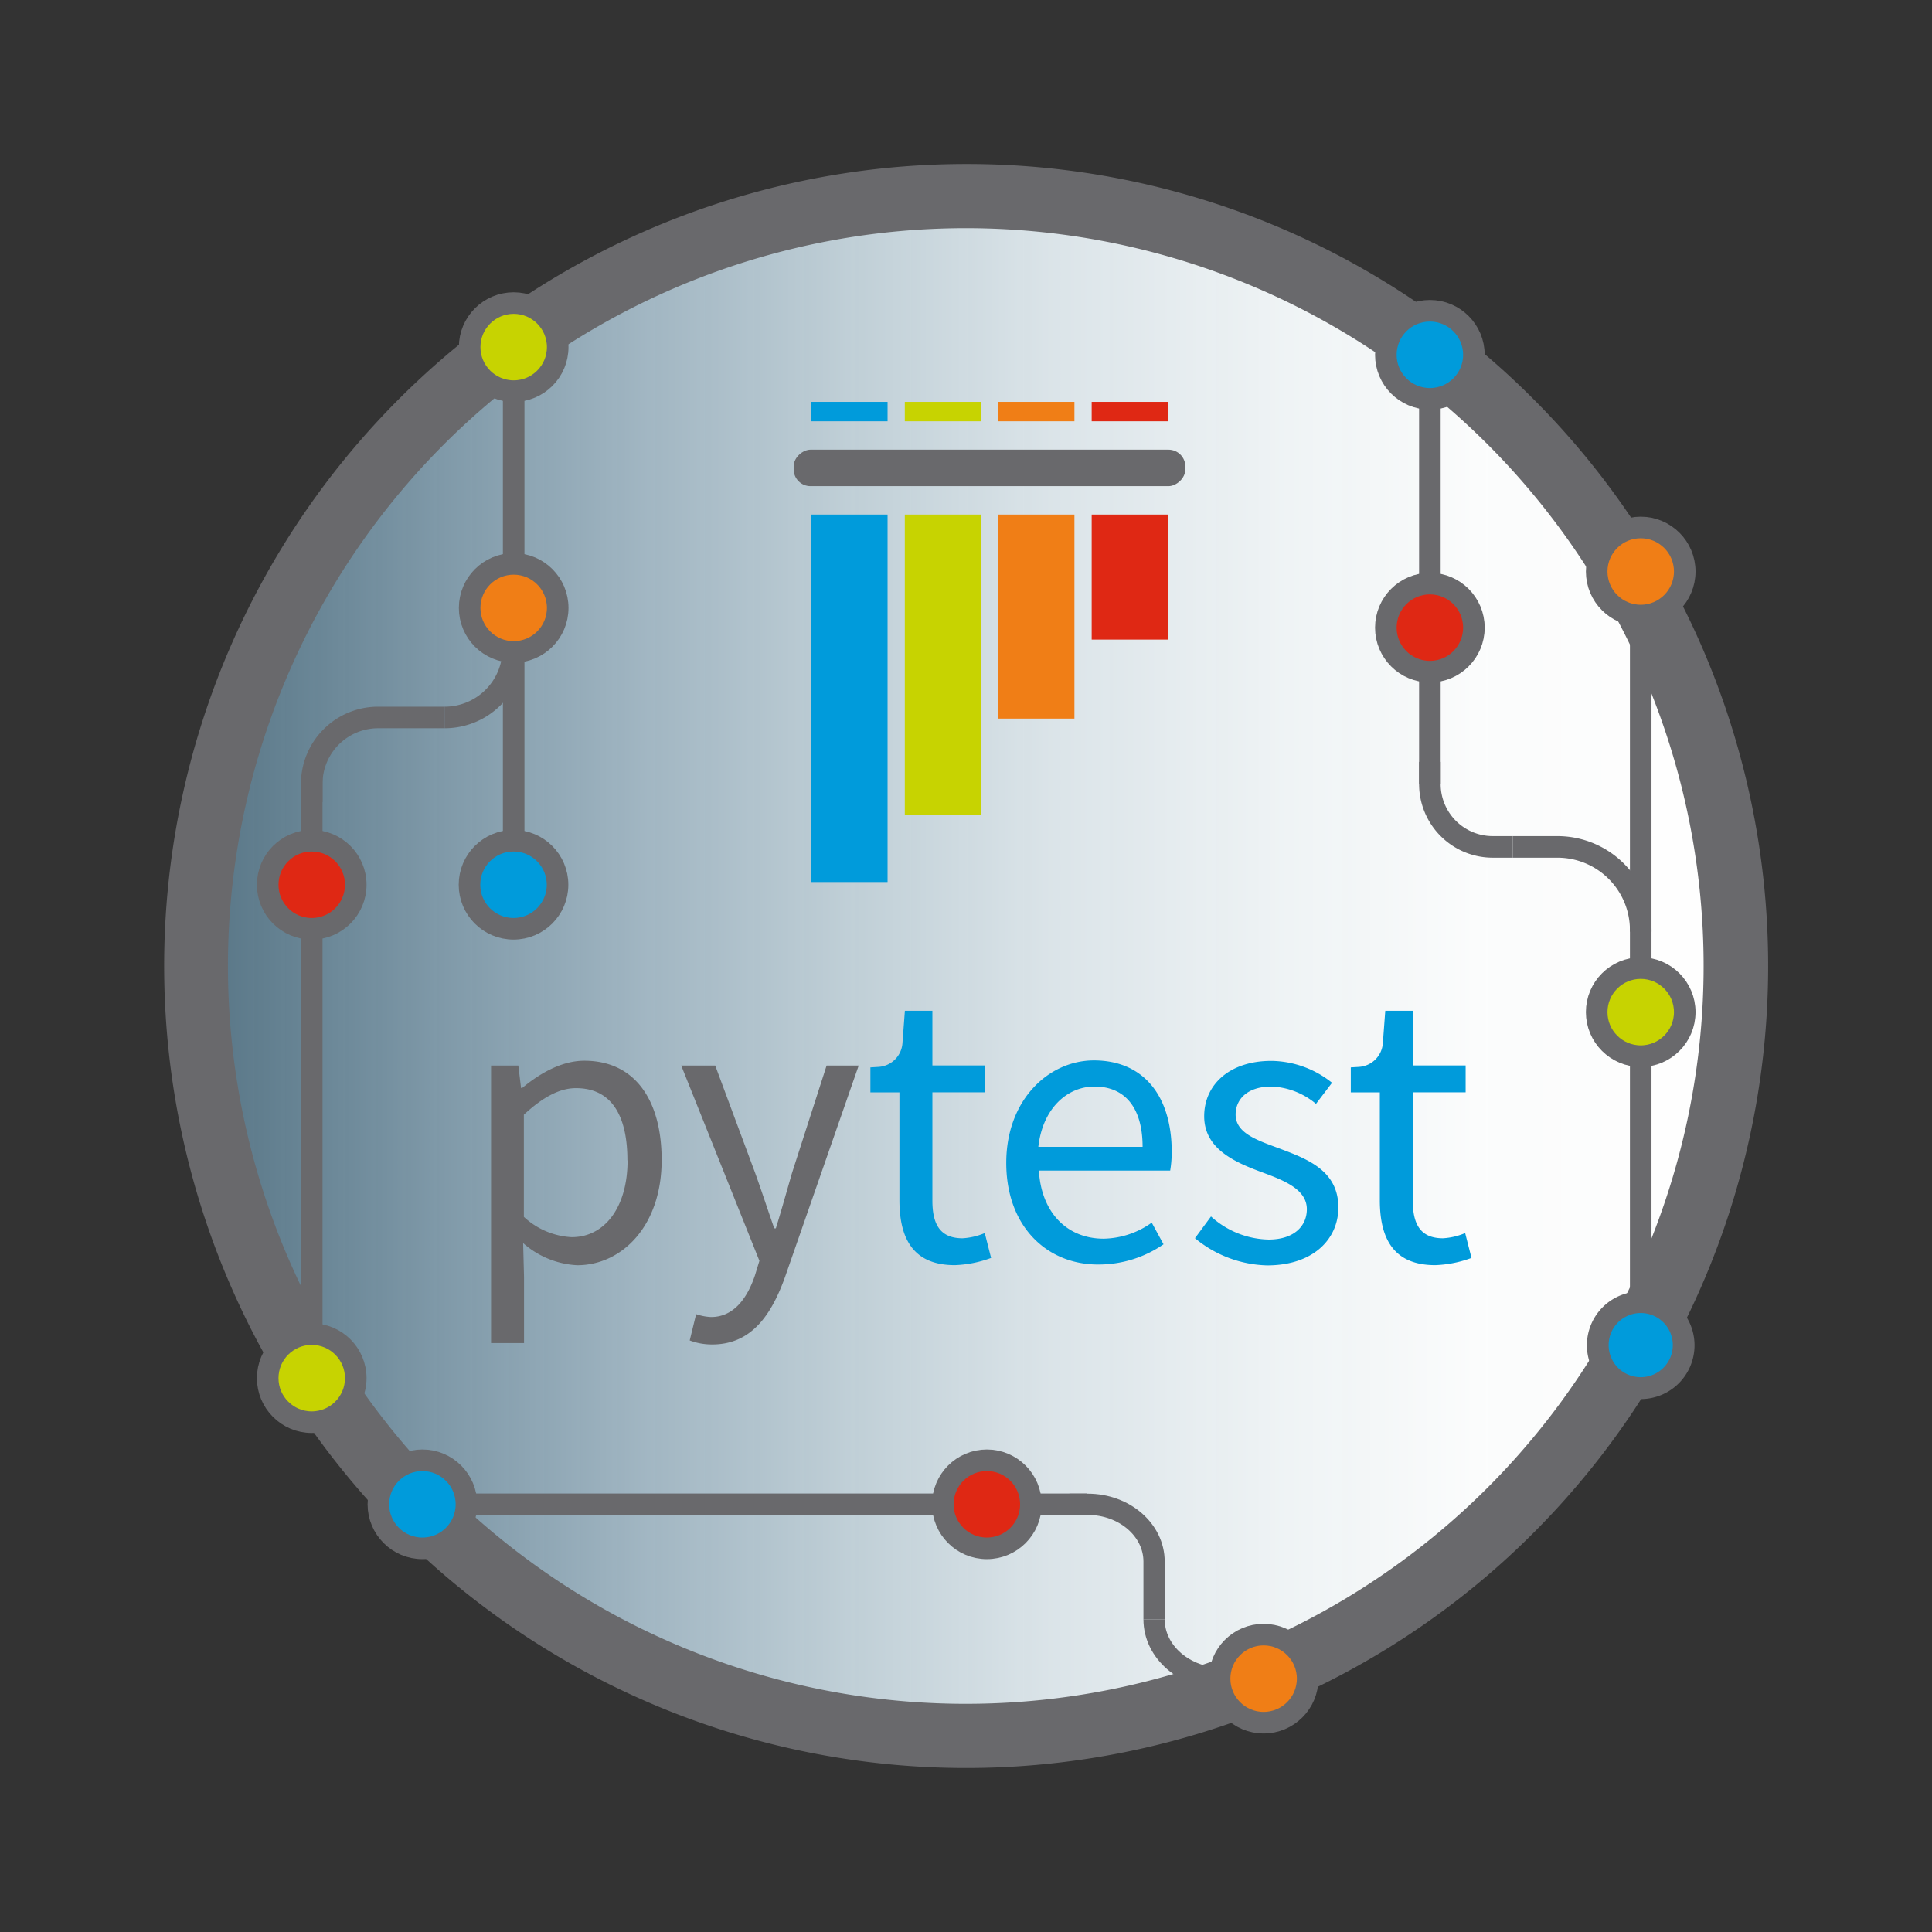 <svg xmlns="http://www.w3.org/2000/svg" xmlns:xlink="http://www.w3.org/1999/xlink" viewBox="0 0 240.9 240.9"><rect x="0" y="0" width="240.9" height="240.9" fill="#333333" stroke="none"/><defs><style>.a{fill:url(#a);}.b,.h,.m{fill:none;}.c{fill:#69696c;}.d,.l{fill:#009bdb;}.e,.k{fill:#c7d301;}.f,.j{fill:#f07e16;}.g,.i{fill:#df2814;}.h,.i,.j,.k,.l,.m{stroke:#69696c;stroke-miterlimit:10;}.h,.i,.j,.k,.l{stroke-width:2.69px;}.m{stroke-width:2.65px;}</style><linearGradient id="a" x1="24.12" y1="119.81" x2="217.84" y2="119.81" gradientTransform="translate(241.97 239.63) rotate(180)" gradientUnits="userSpaceOnUse"><stop offset="0" stop-color="#fff"/><stop offset="0.17" stop-color="#fdfefe" stop-opacity="0.99"/><stop offset="0.31" stop-color="#f5fafc" stop-opacity="0.96"/><stop offset="0.45" stop-color="#e9f3f8" stop-opacity="0.92"/><stop offset="0.58" stop-color="#d8eaf3" stop-opacity="0.85"/><stop offset="0.71" stop-color="#c2dded" stop-opacity="0.77"/><stop offset="0.84" stop-color="#a7cee5" stop-opacity="0.66"/><stop offset="0.96" stop-color="#87bddb" stop-opacity="0.54"/><stop offset="1" stop-color="#7cb7d8" stop-opacity="0.5"/></linearGradient></defs><path class="a" d="M24.15,122.39a96.59,96.59,0,0,0,17.46,53,96.81,96.81,0,0,0,147.91,13,97.66,97.66,0,0,0,10.84-13,96.88,96.88,0,1,0-176.21-53Z"/><circle class="b" cx="120.45" cy="120.45" r="100"/><path class="c" d="M120.46,28.45a92,92,0,0,1,65.07,157,92,92,0,1,1-65.07-157h0m0-8a100,100,0,1,0,70.69,29.26,99.72,99.72,0,0,0-70.69-29.26Z"/><path class="c" d="M61.23,132.86h3.4l.34,2.8h.14c2.2-1.83,4.93-3.4,7.75-3.4,6.28,0,9.64,4.87,9.64,12.38,0,8.28-5,13.12-10.53,13.12A11,11,0,0,1,65.23,155l.11,4.24v8.23H61.23Zm17,11.82c0-5.37-1.84-9-6.41-9-2.06,0-4.14,1.13-6.5,3.31v12.74a9.48,9.48,0,0,0,5.92,2.53C75.28,154.3,78.25,150.68,78.25,144.68Z"/><path class="c" d="M86,167.14l.8-3.28a6.54,6.54,0,0,0,1.86.36c2.74,0,4.47-2.2,5.48-5.21l.55-1.8-9.75-24.35h4.24l5,13.45c.76,2.11,1.57,4.6,2.36,6.85h.2c.69-2.21,1.38-4.7,2-6.85l4.33-13.45h4l-9.16,26.3c-1.72,4.83-4.23,8.48-9.1,8.48A7.86,7.86,0,0,1,86,167.14Z"/><path class="d" d="M112.15,149.65V136.21h-3.62v-3.12l1-.06a3.19,3.19,0,0,0,3-3l.3-4h3.43v6.82h6.59v3.35h-6.59v13.51c0,3,1,4.69,3.76,4.69a8.3,8.3,0,0,0,2.77-.65l.79,3.1a14.41,14.41,0,0,1-4.51.9C113.9,157.76,112.15,154.48,112.15,149.65Z"/><path class="d" d="M125.47,145c0-7.91,5.33-12.78,10.93-12.78,6.2,0,9.7,4.45,9.7,11.4a13.9,13.9,0,0,1-.19,2.34H129.54c.29,5.15,3.44,8.49,8.07,8.49a10.61,10.61,0,0,0,6-2l1.47,2.7a14.23,14.23,0,0,1-8,2.52C130.63,157.76,125.47,153,125.47,145Zm17-2c0-4.87-2.19-7.52-6-7.52-3.42,0-6.47,2.75-7,7.52Z"/><path class="d" d="M149,154.39l2-2.71a11,11,0,0,0,7.18,2.88c3.19,0,4.77-1.7,4.77-3.78,0-2.5-2.87-3.6-5.56-4.6-3.4-1.25-7.24-2.92-7.24-7,0-3.89,3.11-6.9,8.38-6.9a12.31,12.31,0,0,1,7.56,2.73l-2,2.63a9.17,9.17,0,0,0-5.54-2.16c-3.07,0-4.48,1.63-4.48,3.49,0,2.31,2.64,3.19,5.4,4.21,3.5,1.32,7.41,2.75,7.41,7.38,0,3.94-3.13,7.22-8.87,7.22A14.62,14.62,0,0,1,149,154.39Z"/><path class="d" d="M172.05,149.65V136.21h-3.62v-3.12l1-.06a3.19,3.19,0,0,0,3-3l.3-4h3.43v6.82h6.59v3.35h-6.59v13.51c0,3,1,4.69,3.76,4.69a8.3,8.3,0,0,0,2.77-.65l.79,3.1a14.41,14.41,0,0,1-4.51.9C173.8,157.76,172.05,154.48,172.05,149.65Z"/><rect class="d" x="101.17" y="64.16" width="9.5" height="45.82"/><rect class="c" x="121.11" y="33.93" width="4.55" height="48.84" rx="2.1" transform="translate(181.73 -65.04) rotate(90)"/><rect class="e" x="112.82" y="64.16" width="9.5" height="37.47"/><rect class="f" x="124.47" y="64.16" width="9.5" height="25.44"/><rect class="g" x="136.12" y="64.16" width="9.5" height="15.59"/><rect class="g" x="136.12" y="50.11" width="9.5" height="2.42"/><rect class="f" x="124.47" y="50.11" width="9.5" height="2.42"/><rect class="e" x="112.82" y="50.11" width="9.5" height="2.42"/><rect class="d" x="101.17" y="50.11" width="9.5" height="2.42"/><line class="h" x1="64.05" y1="44.75" x2="64.05" y2="112.2"/><line class="h" x1="38.87" y1="96.87" x2="38.87" y2="167.37"/><path class="h" d="M55.48,89.46H47.15a8.28,8.28,0,0,0-8.28,8.28V100"/><path class="h" d="M55.48,89.46h0A8.55,8.55,0,0,0,64,80.91v-2"/><circle class="i" cx="38.87" cy="110.32" r="5.49"/><circle class="j" cx="64.05" cy="75.8" r="5.49"/><circle class="k" cx="38.87" cy="171.84" r="5.49"/><circle class="k" cx="64.05" cy="43.28" r="5.49"/><circle class="l" cx="64.03" cy="110.32" r="5.49"/><line class="h" x1="135.53" y1="187.57" x2="58.68" y2="187.57"/><path class="m" d="M143.9,201.91v-7.2c0-3.94-3.7-7.14-8.27-7.14h-2.29"/><path class="m" d="M143.9,201.91h0c0,4.08,3.83,7.38,8.55,7.38h2"/><circle class="i" cx="123.05" cy="187.57" r="5.49"/><circle class="j" cx="157.56" cy="209.31" r="5.49"/><circle class="l" cx="52.67" cy="187.57" r="5.49"/><line class="h" x1="178.29" y1="97.76" x2="178.29" y2="38.74"/><path class="h" d="M188.63,105.6h-2.49a7.84,7.84,0,0,1-7.85-7.85V95"/><path class="h" d="M188.63,105.6h5.57A10.38,10.38,0,0,1,204.58,116v.18"/><circle class="i" cx="178.29" cy="78.26" r="5.49"/><line class="h" x1="204.58" y1="163.09" x2="204.58" y2="77.87"/><circle class="k" cx="204.58" cy="126.2" r="5.49"/><path class="d" d="M204.58,173.1a5.36,5.36,0,1,1,5.36-5.36A5.36,5.36,0,0,1,204.58,173.1Z"/><path class="c" d="M204.58,163.72a4,4,0,1,1-4,4,4,4,0,0,1,4-4m0-2.69a6.71,6.71,0,1,0,6.71,6.71,6.72,6.72,0,0,0-6.71-6.71Z"/><circle class="l" cx="178.29" cy="44.24" r="5.49"/><circle class="j" cx="204.58" cy="71.26" r="5.49"/></svg>